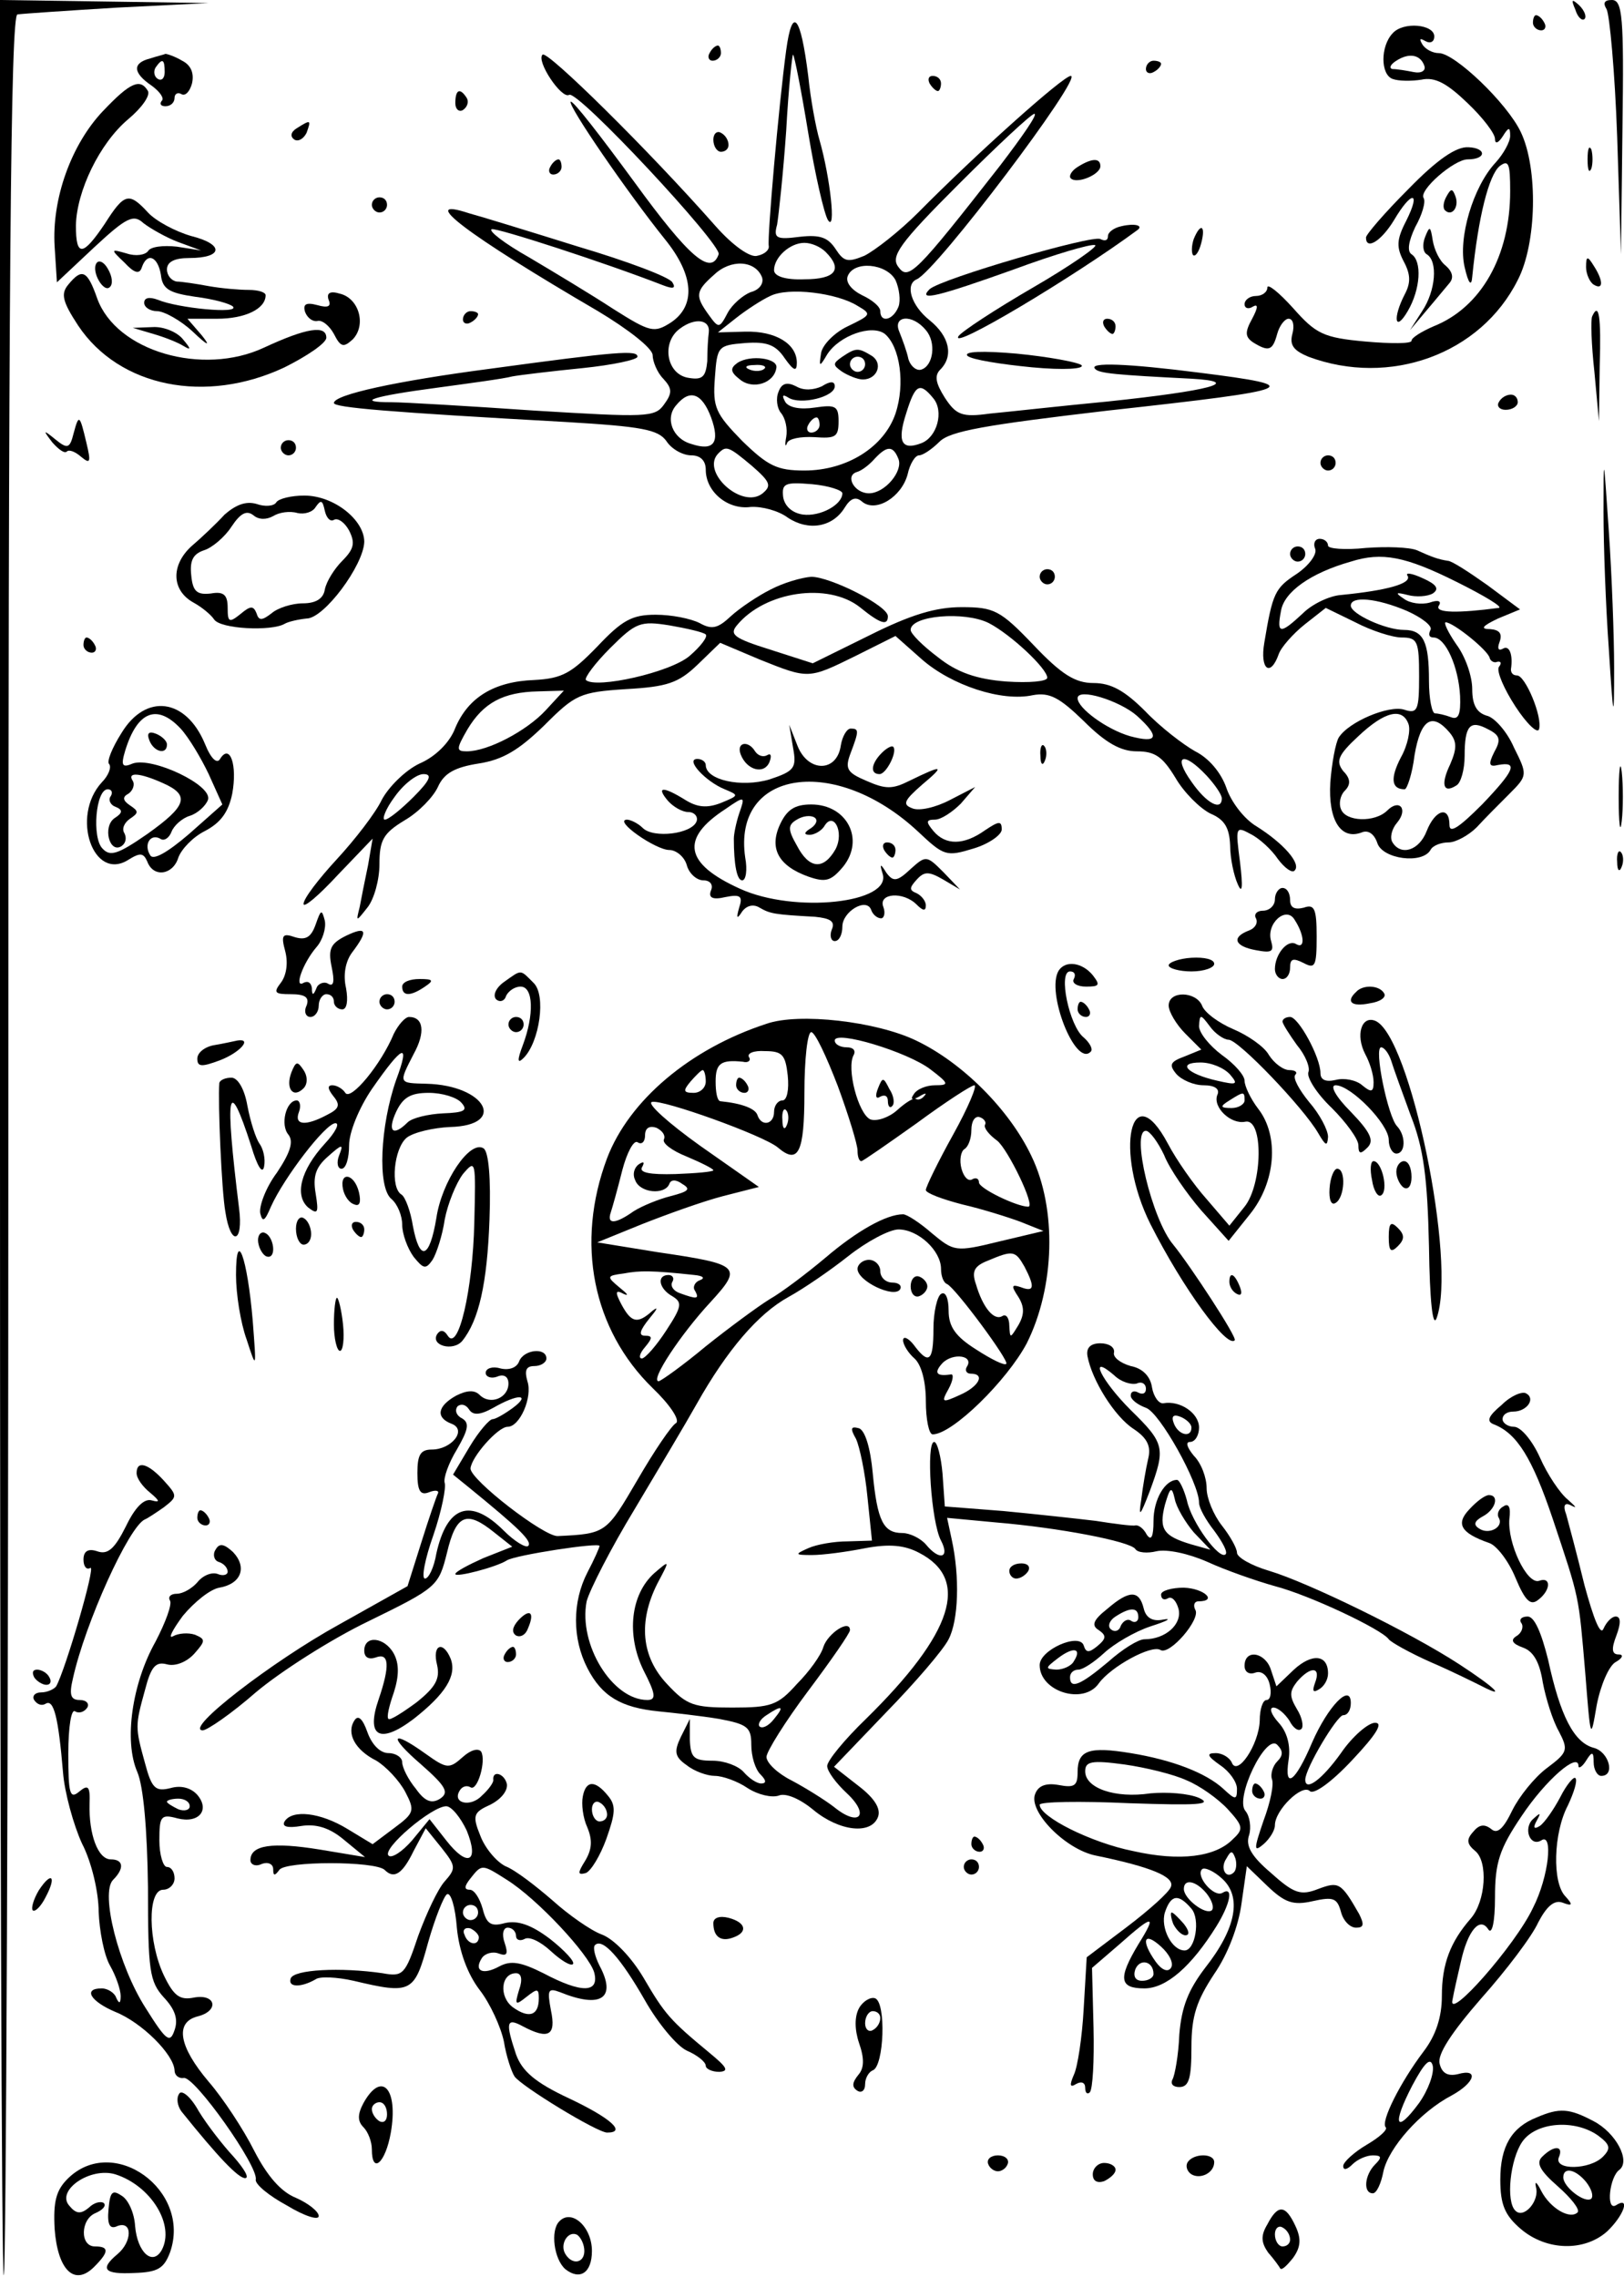 <?xml version="1.0" standalone="no"?>
<!DOCTYPE svg PUBLIC "-//W3C//DTD SVG 20010904//EN"
 "http://www.w3.org/TR/2001/REC-SVG-20010904/DTD/svg10.dtd">
<svg version="1.0" xmlns="http://www.w3.org/2000/svg"
 width="214pt" height="300pt" viewBox="0 0 214 300"
 preserveAspectRatio="xMidYMid meet">
<g transform="translate(0,300) scale(0.1,-0.1)"
fill="#000000" stroke="none">
<path d="M0 1498 c0 -826 2 -1499 5 -1496 3 3 6 674 6 1492 0 1147 3 1486 12
1487 7 1 66 5 132 9 l120 6 -137 2 -138 2 0 -1502z"/>
<path d="M2076 2987 c3 -10 9 -15 12 -12 3 3 0 11 -7 18 -10 9 -11 8 -5 -6z"/>
<path d="M2117 2988 c4 -7 11 -83 14 -168 l5 -155 2 168 c2 145 0 167 -14 167
-10 0 -12 -4 -7 -12z"/>
<path d="M1036 2934 c-10 -74 -25 -246 -23 -258 1 -5 -5 -11 -15 -13 -9 -3
-32 13 -55 39 -89 101 -222 232 -228 226 -9 -8 25 -59 35 -53 11 7 201 -197
197 -210 -10 -29 -39 -4 -111 95 -44 60 -81 108 -84 106 -4 -5 75 -120 124
-181 39 -48 41 -88 8 -110 -22 -14 -27 -13 -76 18 -29 19 -79 49 -111 68 -32
18 -54 35 -49 37 7 2 149 -44 226 -74 13 -5 17 -4 12 4 -4 7 -60 28 -124 47
-64 20 -129 40 -144 44 -70 23 -3 -28 170 -129 40 -24 72 -49 72 -58 0 -8 6
-23 14 -31 12 -13 12 -19 1 -34 -12 -17 -23 -17 -171 -8 -87 6 -172 11 -188
11 -50 0 -24 8 59 19 44 6 89 12 100 15 11 2 53 7 93 11 39 4 72 11 72 15 0 9
-26 7 -195 -16 -122 -16 -205 -34 -205 -45 0 -6 71 -12 305 -25 101 -6 122
-10 133 -25 7 -11 22 -19 33 -19 12 0 19 -7 19 -19 0 -29 29 -53 59 -49 15 1
37 -5 49 -14 27 -18 59 -13 75 13 8 13 15 15 23 8 18 -15 52 6 60 36 3 14 10
25 15 25 5 0 17 8 27 18 14 14 60 22 222 41 254 28 263 32 120 50 -94 12 -146
14 -137 5 5 -6 28 -8 127 -13 70 -4 23 -16 -110 -30 -63 -6 -134 -14 -156 -16
-36 -5 -44 -2 -59 21 -12 19 -14 29 -6 37 18 18 12 44 -14 65 -24 19 -33 47
-17 54 26 11 220 268 203 268 -10 0 -126 -104 -201 -180 -25 -25 -57 -50 -71
-57 -22 -9 -27 -8 -38 9 -10 15 -20 19 -47 16 -31 -4 -35 -2 -30 16 2 12 8 67
12 124 3 56 8 101 9 100 2 -2 11 -48 20 -103 9 -55 21 -107 26 -115 11 -17 3
56 -11 105 -5 17 -12 55 -15 85 -10 80 -21 93 -29 34z m282 -152 c-111 -142
-121 -152 -134 -134 -11 14 1 31 79 109 51 51 96 93 100 93 5 0 -16 -30 -45
-68z m-230 -114 c23 -23 13 -36 -28 -36 -25 -1 -40 4 -40 12 0 17 21 36 40 36
9 0 21 -5 28 -12z m-84 -33 c3 -8 -3 -17 -15 -20 -10 -4 -24 -16 -30 -27 -11
-21 -12 -21 -25 -3 -18 25 -18 31 7 53 22 21 54 19 63 -3z m176 -4 c5 -11 7
-27 4 -35 -7 -18 -24 -22 -24 -6 0 6 -11 15 -24 21 -14 7 -22 17 -19 25 8 21
51 17 63 -5z m-50 -34 c19 -11 18 -12 -13 -27 -17 -8 -33 -24 -35 -35 -3 -19
-2 -19 8 -2 16 25 59 40 76 27 20 -17 27 -66 14 -105 -15 -44 -64 -75 -120
-75 -36 0 -48 6 -82 39 -35 36 -39 44 -36 83 3 42 4 43 40 46 28 2 40 -2 52
-20 12 -17 16 -18 16 -6 0 25 -28 42 -68 41 l-36 -1 24 19 c14 11 34 24 45 29
24 12 88 4 115 -13z m-196 -35 c-1 -7 -2 -24 -2 -38 -2 -20 -6 -25 -24 -22
-30 4 -37 47 -12 65 20 15 40 12 38 -5z m286 3 c14 -16 10 -47 -6 -52 -6 -2
-14 4 -17 14 -2 10 -8 26 -12 36 -9 21 17 24 35 2z m10 -90 c14 -17 5 -51 -16
-59 -26 -10 -32 2 -20 39 12 39 18 42 36 20z m-293 -25 c12 -33 4 -45 -26 -35
-25 7 -35 34 -20 51 18 22 34 16 46 -16z m54 -64 c24 -21 26 -26 14 -36 -27
-22 -83 29 -58 53 10 10 13 9 44 -17z m193 9 c6 -16 -18 -45 -39 -45 -19 0
-32 23 -16 28 7 2 17 10 24 18 16 17 24 17 31 -1z m-74 -45 c0 -15 -29 -31
-52 -28 -14 2 -24 11 -26 23 -2 18 2 20 38 17 22 -2 40 -8 40 -12z"/>
<path d="M1110 2530 c-13 -9 -13 -11 0 -20 8 -5 20 -10 27 -10 19 0 27 21 12
31 -18 11 -21 11 -39 -1z m30 -10 c0 -5 -4 -10 -10 -10 -5 0 -10 5 -10 10 0 6
5 10 10 10 6 0 10 -4 10 -10z"/>
<path d="M972 2522 c-10 -7 -10 -12 3 -22 17 -14 45 -5 48 15 3 13 -34 18 -51
7z m35 -8 c-3 -3 -12 -4 -19 -1 -8 3 -5 6 6 6 11 1 17 -2 13 -5z"/>
<path d="M1026 2484 c-4 -9 -2 -22 3 -28 6 -7 9 -21 7 -32 -2 -10 -1 -14 1 -8
2 6 18 9 36 8 28 -2 32 0 32 21 0 20 -4 22 -31 18 -20 -3 -34 0 -39 7 -5 9 -4
11 4 6 16 -10 61 1 61 15 0 7 -6 7 -17 0 -11 -5 -24 -6 -34 0 -12 6 -19 4 -23
-7z m54 -44 c0 -5 -5 -10 -11 -10 -5 0 -7 5 -4 10 3 6 8 10 11 10 2 0 4 -4 4
-10z"/>
<path d="M2020 2970 c0 -5 5 -10 11 -10 5 0 7 5 4 10 -3 6 -8 10 -11 10 -2 0
-4 -4 -4 -10z"/>
<path d="M1835 2956 c-16 -17 -16 -54 0 -60 8 -3 25 -3 38 -1 18 4 34 -5 61
-31 20 -19 36 -40 36 -47 0 -7 4 -6 10 3 8 13 10 13 10 1 0 -8 -9 -24 -19 -35
-30 -32 -50 -100 -41 -138 5 -22 9 -26 10 -13 8 80 22 134 36 146 12 9 14 4
14 -33 0 -85 -38 -153 -101 -178 -16 -7 -29 -15 -29 -19 0 -4 -27 -4 -61 -1
-55 5 -65 10 -95 44 -19 21 -34 33 -34 27 0 -6 -7 -11 -15 -11 -8 0 -15 -5
-15 -11 0 -5 5 -7 11 -3 7 4 7 -1 -1 -16 -10 -18 -9 -24 1 -31 21 -13 26 -11
32 11 3 11 10 20 15 20 6 0 8 -9 5 -20 -4 -15 2 -22 21 -30 107 -40 227 3 276
101 25 48 27 147 4 195 -18 38 -87 104 -108 104 -8 0 -18 5 -22 12 -4 7 -3 8
4 4 7 -4 12 -1 12 6 0 16 -41 20 -55 4z m42 -43 c2 -6 -4 -10 -14 -8 -10 2
-22 4 -28 4 -5 1 -3 6 5 11 17 11 32 8 37 -7z"/>
<path d="M935 2930 c-3 -5 -1 -10 4 -10 6 0 11 5 11 10 0 6 -2 10 -4 10 -3 0
-8 -4 -11 -10z"/>
<path d="M198 2923 c-24 -6 -23 -19 2 -36 11 -8 17 -17 13 -20 -3 -4 -1 -7 5
-7 7 0 12 5 12 11 0 5 4 8 9 5 5 -3 11 3 14 14 3 13 -1 24 -13 30 -10 6 -20 9
-22 9 -2 -1 -11 -3 -20 -6z m19 -18 c0 -8 -4 -12 -9 -9 -5 3 -6 10 -3 15 9 13
12 11 12 -6z"/>
<path d="M1510 2909 c0 -5 5 -7 10 -4 6 3 10 8 10 11 0 2 -4 4 -10 4 -5 0 -10
-5 -10 -11z"/>
<path d="M1225 2890 c3 -5 8 -10 11 -10 2 0 4 5 4 10 0 6 -5 10 -11 10 -5 0
-7 -4 -4 -10z"/>
<path d="M136 2854 c-42 -44 -68 -116 -64 -179 l3 -47 49 46 c43 40 52 44 65
32 9 -7 30 -19 46 -25 l30 -11 -32 5 c-18 2 -35 0 -38 -6 -4 -5 -16 -7 -28 -3
-21 6 -22 6 -3 -12 13 -14 20 -16 23 -6 7 20 21 14 25 -10 2 -19 11 -24 45
-29 24 -3 46 -9 50 -13 9 -10 -73 -2 -99 9 -11 4 -18 3 -18 -4 0 -6 8 -11 17
-11 9 0 31 -12 47 -27 20 -19 24 -20 12 -5 l-19 22 39 0 c37 0 64 13 64 31 0
4 -10 7 -22 7 -13 0 -36 2 -53 5 -16 3 -36 6 -42 6 -7 1 -13 8 -13 16 0 10 10
15 29 15 45 0 47 18 3 29 -21 6 -47 20 -57 31 -25 27 -31 26 -57 -15 -29 -43
-38 -44 -38 -2 1 45 31 108 69 140 18 15 29 31 26 37 -10 17 -23 12 -59 -26z"/>
<path d="M600 2864 c0 -8 5 -12 10 -9 6 4 8 11 5 16 -9 14 -15 11 -15 -7z"/>
<path d="M391 2831 c-8 -5 -9 -11 -3 -15 5 -3 12 1 16 9 6 17 6 18 -13 6z"/>
<path d="M940 2816 c0 -9 5 -16 10 -16 6 0 10 4 10 9 0 6 -4 13 -10 16 -5 3
-10 -1 -10 -9z"/>
<path d="M1856 2751 c-31 -31 -56 -60 -56 -64 0 -17 20 -5 37 23 23 39 36 39
16 -1 -13 -25 -13 -35 -3 -54 9 -17 9 -28 1 -43 -16 -31 -13 -51 4 -22 17 29
19 66 5 75 -6 4 -4 17 5 36 9 16 14 33 11 38 -7 10 40 51 58 51 25 0 25 15 1
16 -16 1 -41 -16 -79 -55z"/>
<path d="M2092 2790 c0 -14 2 -19 5 -12 2 6 2 18 0 25 -3 6 -5 1 -5 -13z"/>
<path d="M725 2780 c-3 -5 -1 -10 4 -10 6 0 11 5 11 10 0 6 -2 10 -4 10 -3 0
-8 -4 -11 -10z"/>
<path d="M1420 2780 c-8 -5 -12 -12 -9 -15 8 -8 39 5 39 16 0 11 -11 11 -30
-1z"/>
<path d="M1906 2741 c-4 -7 -5 -15 -2 -18 9 -9 19 4 14 18 -4 11 -6 11 -12 0z"/>
<path d="M490 2730 c0 -5 5 -10 10 -10 6 0 10 5 10 10 0 6 -4 10 -10 10 -5 0
-10 -4 -10 -10z"/>
<path d="M1478 2702 c-10 -2 -18 -8 -18 -13 0 -6 -4 -7 -10 -4 -10 6 -209 -52
-225 -66 -17 -17 13 -9 111 26 54 20 102 34 107 32 5 -1 -32 -27 -82 -56 -50
-29 -94 -58 -98 -64 -12 -20 152 78 236 140 8 6 -4 9 -21 5z"/>
<path d="M1573 2685 c-3 -9 -3 -18 -1 -21 3 -3 8 4 11 16 6 23 -1 27 -10 5z"/>
<path d="M1878 2688 c-4 -10 -3 -20 2 -23 15 -9 12 -48 -6 -75 l-16 -25 21 25
c12 14 25 30 31 37 6 7 4 15 -5 23 -8 6 -15 21 -17 33 -3 19 -4 20 -10 5z"/>
<path d="M127 2653 c-7 -11 10 -40 18 -31 4 4 3 14 -3 24 -5 9 -12 12 -15 7z"/>
<path d="M2090 2648 c0 -9 5 -20 10 -23 13 -8 13 5 0 25 -8 13 -10 13 -10 -2z"/>
<path d="M90 2625 c-10 -12 -8 -22 13 -54 54 -81 168 -104 272 -55 30 15 55
32 55 39 0 17 -26 13 -82 -13 -81 -38 -195 -5 -220 65 -13 37 -20 40 -38 18z"/>
<path d="M433 2605 c4 -9 -1 -11 -15 -7 -15 4 -19 1 -16 -9 3 -8 10 -13 16
-12 6 2 16 -6 22 -17 9 -18 13 -18 25 -7 18 19 8 54 -17 60 -13 4 -18 1 -15
-8z"/>
<path d="M610 2579 c0 -5 5 -7 10 -4 6 3 10 8 10 11 0 2 -4 4 -10 4 -5 0 -10
-5 -10 -11z"/>
<path d="M2098 2583 c-2 -5 -1 -37 3 -73 l6 -65 1 73 c2 65 -1 85 -10 65z"/>
<path d="M1455 2570 c3 -5 8 -10 11 -10 2 0 4 5 4 10 0 6 -5 10 -11 10 -5 0
-7 -4 -4 -10z"/>
<path d="M202 2560 c14 -4 32 -11 40 -16 10 -6 10 -4 -1 9 -7 9 -25 17 -40 16
l-26 -1 27 -8z"/>
<path d="M1275 2531 c6 -5 44 -11 85 -15 43 -4 70 -2 65 3 -6 4 -44 11 -85 15
-45 4 -71 3 -65 -3z"/>
<path d="M1975 2470 c-3 -5 1 -10 9 -10 9 0 16 5 16 10 0 6 -4 10 -9 10 -6 0
-13 -4 -16 -10z"/>
<path d="M97 2429 c-5 -20 -8 -21 -24 -8 -16 13 -17 13 -4 -4 8 -9 16 -15 19
-12 3 3 11 0 19 -7 12 -10 13 -7 7 18 -9 38 -10 39 -17 13z"/>
<path d="M370 2410 c0 -5 5 -10 10 -10 6 0 10 5 10 10 0 6 -4 10 -10 10 -5 0
-10 -4 -10 -10z"/>
<path d="M1740 2390 c0 -5 5 -10 10 -10 6 0 10 5 10 10 0 6 -4 10 -10 10 -5 0
-10 -4 -10 -10z"/>
<path d="M2113 2325 c0 -44 3 -125 7 -180 6 -96 7 -97 7 -25 0 41 -3 122 -7
180 -7 103 -7 104 -7 25z"/>
<path d="M364 2338 c-3 -5 -15 -6 -26 -2 -14 4 -27 -1 -42 -14 -11 -12 -31
-31 -44 -42 -27 -25 -26 -58 3 -74 11 -6 23 -16 27 -22 8 -13 76 -16 93 -6 5
3 19 6 29 7 23 0 75 70 76 101 0 29 -40 61 -79 61 -17 0 -34 -4 -37 -9z m76
-23 c5 3 14 -3 20 -14 8 -16 7 -24 -9 -40 -10 -10 -21 -27 -23 -38 -2 -12 -12
-18 -29 -18 -14 0 -33 -6 -41 -13 -13 -10 -17 -10 -20 0 -4 10 -8 10 -21 -1
-15 -12 -17 -11 -17 8 0 17 -5 22 -22 19 -18 -2 -24 2 -26 24 -2 19 2 28 17
33 10 3 27 17 36 31 12 18 20 22 29 15 7 -6 17 -6 26 -1 8 5 22 7 32 4 9 -2
20 1 24 8 7 10 9 9 12 -5 2 -9 7 -15 12 -12z"/>
<path d="M1733 2277 c3 -7 -8 -22 -24 -33 -29 -19 -32 -25 -43 -91 -6 -35 8
-46 19 -15 3 9 19 27 34 39 l28 22 39 -19 c21 -11 49 -20 61 -20 21 0 23 -5
23 -51 0 -45 -2 -50 -20 -44 -20 6 -73 -16 -86 -37 -4 -7 -9 -33 -11 -59 -3
-50 14 -76 41 -66 9 4 17 -2 21 -14 7 -21 59 -28 70 -9 3 6 14 10 24 10 9 0
26 9 37 20 10 11 30 31 43 44 24 24 24 25 6 61 -9 21 -26 40 -36 42 -13 4 -19
14 -19 35 0 17 -9 43 -21 59 -11 16 -17 29 -14 29 10 0 56 -37 58 -47 1 -4 6
-7 10 -5 5 1 6 -2 2 -7 -3 -6 7 -29 22 -52 15 -23 29 -36 31 -30 5 16 -18 71
-29 71 -5 0 -8 3 -8 8 3 19 -2 33 -11 27 -6 -3 -7 1 -4 9 4 11 0 16 -12 17
-14 0 -11 4 10 14 l29 12 -43 32 c-24 17 -47 32 -52 32 -13 2 -21 5 -41 14
-10 4 -40 5 -67 3 -28 -3 -50 -1 -50 3 0 5 -5 9 -11 9 -6 0 -9 -6 -6 -13z
m187 -44 c36 -18 61 -33 55 -34 -53 -7 -85 -7 -79 3 4 6 -1 8 -12 4 -11 -3
-26 -1 -34 5 -12 8 -11 9 5 5 11 -3 26 -2 33 2 9 6 5 12 -13 20 -15 7 -24 8
-20 3 5 -10 -27 -19 -88 -25 -15 -1 -38 -12 -50 -24 -30 -28 -35 -28 -29 3 4
25 39 50 92 65 41 13 72 7 140 -27z m-66 -38 c20 -9 34 -20 31 -25 -3 -6 -2
-10 4 -10 16 0 33 -39 35 -77 1 -24 -2 -32 -12 -28 -8 3 -17 5 -21 5 -4 0 -8
19 -8 43 0 51 -7 67 -33 67 -24 0 -70 21 -70 32 0 13 34 10 74 -7z m2 -149 c3
-8 -1 -28 -10 -44 -14 -27 -13 -42 5 -42 3 0 10 20 13 45 8 47 23 57 46 30 10
-12 10 -21 1 -42 -13 -27 -9 -39 8 -28 6 3 11 21 11 39 0 40 7 48 31 35 16 -8
17 -14 8 -30 -8 -16 -7 -20 5 -17 27 5 22 -7 -21 -52 -30 -30 -43 -39 -43 -27
0 26 -19 20 -30 -8 -10 -26 -34 -33 -45 -15 -4 6 -1 18 6 26 15 18 3 32 -13
16 -16 -16 -55 -15 -61 2 -3 7 -1 18 5 24 8 8 8 16 -2 26 -10 13 -7 21 20 46
35 33 58 38 66 16z"/>
<path d="M1700 2270 c0 -5 5 -10 10 -10 6 0 10 5 10 10 0 6 -4 10 -10 10 -5 0
-10 -4 -10 -10z"/>
<path d="M1370 2240 c0 -5 5 -10 10 -10 6 0 10 5 10 10 0 6 -4 10 -10 10 -5 0
-10 -4 -10 -10z"/>
<path d="M1015 2223 c-16 -8 -40 -24 -52 -35 -17 -16 -25 -18 -41 -9 -12 6
-37 11 -58 11 -31 0 -44 -7 -77 -42 -34 -35 -46 -42 -83 -44 -53 -2 -87 -23
-104 -63 -7 -19 -26 -38 -47 -47 -19 -9 -41 -31 -50 -48 -8 -17 -35 -52 -59
-78 -24 -26 -44 -52 -44 -59 0 -6 20 11 45 38 l46 48 -6 -35 c-4 -19 -9 -44
-11 -55 -5 -20 -5 -20 10 -1 9 11 16 37 16 57 0 32 5 41 33 58 19 11 38 31 44
44 8 18 22 26 54 31 32 5 53 18 86 50 41 41 47 44 108 48 54 3 69 8 94 32 l30
29 52 -22 c65 -26 64 -26 127 5 l52 26 35 -31 c39 -34 105 -56 146 -47 22 4
35 -3 67 -34 29 -29 49 -40 70 -40 24 0 34 -7 51 -35 11 -19 32 -40 46 -47 19
-8 25 -19 26 -42 0 -17 5 -40 10 -51 6 -14 7 -4 3 29 -6 46 -6 48 14 37 12 -6
28 -21 36 -33 9 -12 19 -19 22 -15 9 9 -15 36 -50 58 -17 10 -34 33 -40 51 -7
20 -23 39 -41 48 -16 9 -46 32 -66 53 -27 27 -45 37 -68 37 -24 0 -42 11 -79
50 -44 46 -52 50 -95 50 -34 0 -67 -10 -121 -37 l-75 -37 -56 18 c-48 15 -54
20 -44 32 37 45 120 57 162 24 27 -22 37 -25 37 -12 0 14 -76 52 -101 52 -13
-1 -37 -8 -54 -17z m288 -44 c29 -15 77 -60 77 -72 0 -5 -24 -7 -54 -5 -39 3
-65 12 -90 32 -20 15 -36 31 -36 36 0 19 71 25 103 9z m-373 -15 c3 -3 -7 -16
-21 -28 -25 -22 -124 -44 -137 -32 -2 3 12 22 32 42 34 34 40 36 78 30 23 -4
45 -9 48 -12z m-211 -100 c-25 -27 -76 -54 -104 -54 -14 0 -14 3 1 29 21 35
47 49 93 50 l34 1 -24 -26z m779 -7 c31 -28 28 -37 -9 -27 -31 9 -69 37 -69
50 0 14 55 -3 78 -23z m92 -79 c11 -12 20 -25 20 -30 0 -17 -20 -7 -40 22 -25
35 -11 41 20 8z m-1045 -28 c-16 -16 -33 -30 -38 -30 -4 0 1 14 13 30 12 17
29 30 38 30 12 0 9 -8 -13 -30z"/>
<path d="M110 2150 c0 -5 5 -10 11 -10 5 0 7 5 4 10 -3 6 -8 10 -11 10 -2 0
-4 -4 -4 -10z"/>
<path d="M160 2034 c-12 -19 -20 -38 -16 -41 3 -4 -1 -15 -10 -24 -41 -45 -11
-131 35 -102 16 10 20 9 25 -2 8 -22 34 -18 41 5 4 11 19 27 35 35 21 11 31
25 36 49 7 38 -3 67 -16 46 -4 -7 -12 0 -20 20 -25 60 -78 67 -110 14z m78 6
c11 -12 27 -39 37 -60 l18 -40 -44 -39 c-28 -24 -47 -35 -51 -28 -9 14 0 29
13 22 5 -4 12 1 15 9 3 8 14 18 24 21 10 3 21 13 24 21 7 19 -73 57 -99 48
-14 -6 -16 -3 -10 17 16 52 42 62 73 29z m-23 -72 c36 -16 31 -30 -21 -67 -39
-27 -49 -30 -59 -19 -14 14 -9 78 7 78 5 0 7 -4 4 -9 -4 -5 0 -12 6 -14 10 -4
10 -8 -1 -15 -16 -11 -7 -47 9 -37 6 4 7 11 4 17 -4 6 0 14 7 19 12 8 12 10 0
18 -9 6 -10 11 -2 15 6 4 9 12 6 17 -8 12 9 11 40 -3z"/>
<path d="M197 2024 c6 -15 23 -19 23 -5 0 5 -7 11 -14 14 -10 4 -13 1 -9 -9z"/>
<path d="M1045 2015 c5 -27 2 -31 -31 -42 -37 -11 -84 -1 -84 19 0 4 -5 8 -11
8 -17 0 11 -30 36 -40 19 -8 19 -8 -5 -18 -18 -7 -31 -6 -47 4 -29 18 -39 18
-23 -1 7 -8 19 -15 27 -15 8 0 13 -6 11 -12 -6 -17 -57 -23 -71 -9 -6 6 -16
11 -21 11 -18 -1 38 -40 56 -40 9 0 20 -9 23 -20 3 -11 13 -20 22 -20 9 0 13
-6 10 -13 -4 -10 2 -13 19 -9 20 4 23 1 18 -14 -4 -14 -3 -16 4 -5 6 8 15 10
23 5 14 -8 19 -9 73 -12 20 -2 27 -6 22 -17 -3 -8 -1 -15 4 -15 6 0 10 9 10
19 0 20 32 39 38 22 2 -6 8 -11 13 -11 4 0 6 7 3 15 -7 18 26 21 44 3 8 -8 12
-9 12 -1 0 6 -6 13 -12 16 -10 4 -10 7 0 18 10 11 16 11 35 0 l22 -13 -22 23
c-22 22 -23 22 -43 4 -18 -17 -23 -17 -32 -5 -8 13 -9 12 -5 -1 13 -39 -116
-53 -188 -20 -73 33 -79 66 -19 105 26 18 26 17 18 -6 -4 -12 -7 -27 -7 -33 0
-34 4 -55 11 -55 5 0 7 14 4 30 -17 116 119 136 228 34 34 -32 37 -33 73 -22
20 6 37 18 37 25 0 12 -4 11 -22 -1 -28 -20 -52 -20 -68 -1 -10 12 -10 15 2
15 8 0 23 10 34 21 l19 22 -33 -17 c-19 -10 -41 -15 -50 -11 -13 5 -11 10 13
31 31 26 28 27 -17 5 -22 -11 -31 -11 -56 0 -26 11 -29 16 -21 37 11 29 11 32
0 32 -5 0 -11 -10 -13 -22 -5 -36 -43 -36 -57 -1 l-11 28 5 -30z"/>
<path d="M976 2006 c8 -21 31 -27 38 -10 3 8 2 12 -3 9 -5 -3 -12 -1 -16 5 -9
15 -25 12 -19 -4z"/>
<path d="M1162 2008 c-14 -14 -16 -28 -3 -28 9 0 24 30 18 36 -2 2 -9 -2 -15
-8z"/>
<path d="M1371 2004 c0 -11 3 -14 6 -6 3 7 2 16 -1 19 -3 4 -6 -2 -5 -13z"/>
<path d="M2133 1950 c0 -36 2 -50 4 -32 2 17 2 47 0 65 -2 17 -4 3 -4 -33z"/>
<path d="M1028 1914 c-15 -32 -2 -55 37 -69 23 -8 30 -6 46 13 29 36 5 82 -42
82 -22 0 -32 -7 -41 -26z m41 -5 c-10 -6 -10 -9 -2 -9 6 0 15 5 19 11 12 21
27 -7 15 -30 -16 -28 -35 -26 -51 5 -12 21 -12 27 0 34 8 5 18 6 23 3 5 -3 3
-9 -4 -14z"/>
<path d="M1165 1880 c3 -5 8 -10 11 -10 2 0 4 5 4 10 0 6 -5 10 -11 10 -5 0
-7 -4 -4 -10z"/>
<path d="M2131 1864 c0 -11 3 -14 6 -6 3 7 2 16 -1 19 -3 4 -6 -2 -5 -13z"/>
<path d="M1680 1815 c0 -8 -7 -15 -16 -15 -8 0 -12 -5 -9 -10 3 -6 -1 -13 -9
-16 -24 -9 -19 -21 9 -26 21 -4 24 -2 20 12 -7 23 20 47 31 28 13 -20 14 -39
2 -32 -11 7 -28 -13 -28 -33 0 -7 5 -13 10 -13 6 0 10 7 10 15 0 12 4 13 18 6
15 -8 17 -4 17 35 0 37 -3 43 -17 38 -12 -3 -18 0 -18 10 0 9 -4 16 -10 16 -5
0 -10 -7 -10 -15z"/>
<path d="M416 1782 c-6 -17 -13 -21 -27 -17 -17 6 -19 3 -13 -19 4 -16 1 -32
-6 -41 -10 -13 -8 -15 13 -15 19 0 25 -4 21 -15 -4 -8 -1 -15 5 -15 6 0 11 7
11 15 0 8 5 15 10 15 6 0 10 -4 10 -10 0 -5 5 -10 11 -10 6 0 8 11 5 28 -4 17
-1 35 8 47 22 29 19 35 -8 22 -20 -10 -24 -17 -19 -41 4 -19 3 -27 -5 -22 -5
3 -13 0 -15 -6 -4 -10 -6 -10 -6 0 -1 7 -5 10 -11 7 -13 -8 -1 26 17 47 8 9
13 25 11 35 -4 15 -5 15 -12 -5z"/>
<path d="M1540 1728 c0 -4 14 -8 30 -8 17 0 30 5 30 10 0 6 -13 9 -30 8 -16
-1 -30 -6 -30 -10z"/>
<path d="M1395 1721 c-17 -28 22 -127 42 -107 4 3 -1 12 -9 19 -19 15 -34 87
-18 87 6 0 8 -4 5 -10 -3 -5 4 -10 16 -10 18 0 19 2 9 15 -14 17 -36 20 -45 6z"/>
<path d="M664 1706 c-11 -8 -15 -18 -10 -23 5 -4 11 -2 13 5 3 6 11 12 19 12
17 0 18 -37 3 -77 -8 -21 -7 -25 1 -17 21 21 30 83 13 99 -18 18 -15 18 -39 1z"/>
<path d="M530 1700 c0 -13 11 -13 30 0 12 8 11 10 -7 10 -13 0 -23 -4 -23 -10z"/>
<path d="M1787 1693 c-14 -13 -6 -20 18 -15 14 2 22 8 19 13 -6 11 -28 12 -37
2z"/>
<path d="M500 1680 c0 -5 5 -10 10 -10 6 0 10 5 10 10 0 6 -4 10 -10 10 -5 0
-10 -4 -10 -10z"/>
<path d="M1540 1675 c0 -8 10 -25 22 -37 l21 -21 -22 -9 c-19 -7 -21 -11 -11
-23 7 -8 23 -15 36 -15 15 0 22 -5 18 -13 -6 -16 18 -39 37 -35 24 5 23 -82
-1 -112 l-20 -25 -30 35 c-17 19 -40 52 -51 73 -49 92 -71 -10 -23 -106 43
-85 101 -164 111 -153 4 3 -59 99 -81 126 -28 33 -56 150 -36 150 5 0 16 -15
24 -32 7 -18 30 -51 49 -73 l36 -40 28 35 c34 42 39 103 11 139 -10 13 -18 30
-18 37 0 7 -13 22 -30 34 -16 12 -30 29 -30 38 1 16 2 16 14 0 7 -10 19 -18
25 -18 13 0 99 -90 118 -123 10 -17 12 -18 13 -5 0 9 -11 30 -25 46 -13 16
-22 32 -18 36 3 3 0 6 -8 6 -8 0 -20 9 -27 20 -6 11 -28 26 -47 34 -19 8 -38
22 -41 31 -8 19 -44 20 -44 0z m81 -91 c11 -13 9 -14 -17 -8 -40 9 -54 24 -22
24 14 0 31 -7 39 -16z m19 -34 c0 -5 -8 -10 -17 -10 -15 0 -16 2 -3 10 19 12
20 12 20 0z"/>
<path d="M1420 1670 c0 -5 5 -10 11 -10 5 0 7 5 4 10 -3 6 -8 10 -11 10 -2 0
-4 -4 -4 -10z"/>
<path d="M519 1638 c-17 -41 -57 -89 -64 -78 -3 5 -11 10 -17 10 -7 0 -6 -5 1
-14 10 -12 8 -17 -8 -25 -28 -15 -44 -14 -37 4 3 8 1 15 -3 15 -14 0 -22 -32
-11 -45 7 -9 3 -23 -15 -50 -15 -20 -24 -45 -22 -54 3 -12 6 -10 14 9 17 38
72 110 85 110 6 0 0 -12 -14 -27 -32 -35 -40 -68 -22 -84 13 -10 14 -7 10 18
-4 23 0 35 16 49 19 17 21 17 15 2 -4 -10 -2 -18 3 -18 6 0 10 14 10 31 0 17
13 49 30 74 41 59 51 63 32 12 -21 -60 -25 -142 -6 -157 8 -7 14 -22 14 -34 0
-12 7 -31 15 -42 13 -16 16 -17 25 -4 5 8 13 32 16 53 4 21 15 48 24 60 17 20
17 18 15 -64 -2 -88 -21 -171 -35 -149 -5 8 -10 8 -14 2 -9 -15 21 -23 33 -9
22 27 33 76 36 160 2 54 -1 90 -8 94 -18 11 -55 -44 -62 -92 -9 -54 -22 -58
-31 -10 -3 19 -10 38 -15 41 -15 9 -10 61 7 75 9 7 35 13 57 14 76 2 47 55
-31 57 -37 1 -37 0 -17 39 16 29 13 49 -6 49 -5 0 -14 -10 -20 -22z m89 -91
c9 -10 4 -13 -24 -14 -20 -1 -41 -6 -47 -12 -19 -19 -27 -12 -15 14 9 19 19
25 43 25 18 0 37 -6 43 -13z"/>
<path d="M670 1650 c0 -5 5 -10 10 -10 6 0 10 5 10 10 0 6 -4 10 -10 10 -5 0
-10 -4 -10 -10z"/>
<path d="M1010 1651 c-101 -33 -181 -101 -210 -177 -42 -112 -19 -226 60 -303
23 -22 36 -42 31 -46 -6 -3 -29 -37 -51 -75 -41 -70 -41 -71 -105 -74 -18 -1
-115 74 -115 89 1 15 36 55 49 55 16 0 33 39 26 60 -4 14 -2 20 9 20 9 0 16 5
16 10 0 15 -30 12 -36 -4 -3 -8 -13 -12 -25 -9 -10 3 -19 0 -19 -6 0 -5 7 -8
15 -5 9 4 15 0 15 -9 0 -19 -24 -29 -38 -15 -7 7 -17 6 -31 -1 -25 -14 -27
-29 -6 -37 21 -8 0 -34 -26 -34 -15 0 -19 -7 -19 -31 0 -24 4 -30 16 -25 8 3
13 2 11 -2 -2 -4 -12 -33 -22 -65 l-18 -57 -91 -51 c-87 -48 -204 -138 -179
-139 6 0 38 22 70 50 32 27 99 70 149 94 90 44 92 46 103 90 12 51 26 56 62
27 l24 -19 -38 -15 c-20 -9 -37 -18 -37 -21 0 -5 54 9 68 18 11 7 122 24 122
19 0 -2 -7 -18 -16 -35 -20 -39 -20 -87 0 -126 19 -37 44 -52 94 -57 20 -2 56
-6 80 -10 37 -7 42 -11 42 -34 0 -15 5 -32 12 -39 8 -8 8 -12 1 -12 -6 0 -16
7 -23 15 -7 8 -25 15 -41 15 -25 0 -29 4 -30 28 l0 27 -12 -24 c-9 -19 -8 -26
8 -37 10 -8 27 -14 37 -14 10 0 30 -7 43 -16 14 -9 32 -13 41 -10 9 4 28 -4
46 -19 34 -28 76 -33 85 -9 4 11 -5 25 -26 41 l-32 25 69 72 c38 39 75 82 82
96 13 25 15 82 4 132 l-6 28 64 -6 c84 -7 177 -25 184 -35 3 -5 16 -6 28 -3
14 3 42 -3 67 -14 24 -11 64 -25 89 -32 46 -12 141 -57 150 -70 3 -4 28 -18
55 -30 28 -12 58 -27 68 -32 33 -17 16 -1 -30 29 -66 43 -200 108 -250 123
-24 7 -43 18 -43 24 0 6 -9 22 -20 36 -11 14 -20 36 -20 49 0 14 -7 33 -17 43
-9 11 -11 18 -5 18 7 0 12 9 12 19 0 19 -25 36 -47 32 -6 -1 -13 9 -15 21 -2
14 -12 25 -28 28 -14 4 -24 12 -22 18 1 7 -7 12 -18 12 -13 0 -19 -6 -17 -17
6 -32 36 -80 61 -96 18 -12 23 -23 19 -39 -3 -13 -7 -36 -9 -53 -4 -25 -2 -24
11 10 21 57 20 63 -25 107 -39 39 -57 76 -22 46 9 -9 23 -13 30 -11 6 3 12 0
12 -7 0 -6 -4 -8 -10 -5 -5 3 -10 2 -10 -4 0 -5 9 -12 20 -16 18 -6 70 -99 70
-125 0 -7 9 -23 20 -37 11 -15 18 -28 15 -31 -8 -8 -45 42 -51 71 -4 15 -10
27 -13 27 -16 0 -31 -26 -31 -54 0 -21 -3 -27 -9 -18 -4 8 -11 13 -15 12 -3
-1 -27 2 -52 6 -25 3 -80 9 -122 13 l-77 6 -3 43 c-2 23 -7 42 -11 42 -11 0
-4 -106 9 -130 12 -23 -2 -27 -20 -5 -7 8 -21 15 -31 15 -25 0 -33 16 -39 79
-3 33 -10 56 -18 59 -11 3 -12 0 -4 -14 5 -11 12 -45 15 -76 l6 -58 -32 -1
c-18 0 -41 -4 -52 -9 -18 -8 -18 -9 5 -9 14 0 45 4 70 9 32 6 52 4 71 -6 68
-35 45 -106 -70 -219 -28 -27 -51 -55 -51 -62 0 -7 12 -23 26 -36 31 -29 16
-45 -17 -18 -13 10 -39 26 -56 35 -18 9 -33 23 -33 31 0 7 25 47 55 87 30 40
55 76 55 80 0 15 -29 -4 -35 -22 -3 -11 -19 -33 -35 -49 -25 -28 -34 -31 -85
-31 -51 0 -60 3 -86 31 -34 36 -38 82 -13 132 17 32 17 32 -4 14 -31 -28 -37
-81 -14 -128 16 -31 17 -39 5 -39 -46 0 -91 73 -80 130 4 15 32 70 63 121 31
52 68 114 82 139 40 71 81 119 121 141 20 11 55 35 79 54 24 19 54 35 66 35
26 0 56 -28 56 -52 0 -9 3 -18 8 -20 11 -5 82 -101 78 -105 -2 -3 -20 6 -40
19 -27 17 -36 30 -36 51 0 16 -4 26 -10 22 -5 -3 -10 -24 -10 -46 0 -43 -6
-48 -26 -21 -7 9 -14 12 -14 6 0 -6 7 -17 15 -24 9 -8 15 -30 15 -56 0 -24 4
-44 9 -44 26 0 98 71 124 120 37 74 40 177 6 247 -29 61 -91 123 -152 152 -52
25 -154 37 -197 22z m94 -82 c14 -38 26 -77 26 -85 0 -8 2 -14 5 -14 2 0 35
23 73 50 38 28 72 50 76 50 4 0 -8 -29 -28 -65 -20 -36 -36 -69 -36 -73 0 -4
21 -12 48 -19 26 -6 61 -17 77 -23 l30 -12 -59 -14 c-57 -14 -59 -13 -88 11
-16 14 -33 25 -38 25 -22 0 -61 -22 -102 -57 -25 -21 -58 -46 -74 -55 -16 -10
-54 -38 -84 -62 -30 -25 -58 -45 -62 -46 -12 0 29 62 68 104 43 47 40 50 -69
66 l-80 13 59 24 c33 13 80 30 107 37 l47 12 -77 54 c-42 30 -71 56 -64 58 13
4 147 -44 166 -60 27 -23 35 -7 35 72 0 44 4 80 9 80 5 0 20 -32 35 -71z m122
22 c25 -19 25 -21 6 -21 -11 0 -24 -5 -28 -12 -5 -7 -2 -8 7 -3 8 5 11 5 7 1
-3 -4 -8 -6 -11 -4 -3 2 -14 -5 -25 -15 -10 -9 -26 -15 -35 -12 -16 7 -32 68
-22 85 3 6 -1 10 -9 10 -9 0 -16 4 -16 9 0 14 96 -15 126 -38z m-188 -8 c2
-19 -1 -33 -7 -33 -6 0 -11 -7 -11 -15 0 -17 -17 -20 -22 -4 -3 8 -19 15 -49
18 -4 1 -6 12 -6 26 0 24 7 29 36 26 7 -2 11 2 8 6 -3 5 6 9 21 8 23 0 27 -5
30 -32z m-108 -8 c0 -8 -7 -15 -16 -15 -14 0 -14 3 -4 15 7 8 14 15 16 15 2 0
4 -7 4 -15z m107 -57 c-3 -8 -6 -5 -6 6 -1 11 2 17 5 13 3 -3 4 -12 1 -19z
m261 0 c-2 -4 5 -13 16 -21 14 -11 51 -87 41 -87 -15 0 -65 24 -65 32 0 5 -4
7 -9 4 -5 -3 -11 3 -14 14 -3 11 -1 23 4 26 5 3 9 14 9 25 0 12 5 19 11 17 6
-2 9 -7 7 -10z m-423 -19 c-3 -5 10 -15 30 -23 19 -8 35 -16 35 -18 0 -2 -23
-4 -50 -5 -34 -1 -48 2 -44 9 4 7 2 8 -4 4 -6 -4 -9 -13 -5 -21 6 -17 39 -20
45 -5 2 6 9 6 17 0 12 -7 8 -10 -15 -16 -16 -4 -38 -13 -49 -20 -24 -17 -36
-18 -30 -1 2 6 9 31 15 55 6 23 15 40 20 37 6 -4 10 1 10 9 0 10 6 13 15 10 8
-4 12 -10 10 -15z m475 -168 c14 -27 13 -34 -5 -27 -12 4 -13 2 -3 -13 8 -13
8 -23 0 -37 -11 -18 -11 -18 -12 -1 0 10 -4 16 -9 13 -11 -7 -26 11 -35 42 -6
17 -2 24 16 31 33 14 36 13 48 -8z m-435 -11 c11 -1 15 -4 7 -7 -6 -2 -10 -9
-6 -14 6 -11 2 -11 -20 -3 -9 3 -13 10 -10 15 3 5 0 9 -5 9 -16 0 -13 -18 5
-28 13 -8 13 -13 -8 -45 -13 -20 -27 -36 -32 -37 -5 0 -3 7 4 15 10 12 10 15
0 15 -9 0 -7 7 6 23 10 12 12 16 4 10 -20 -18 -28 -16 -41 8 -9 17 -8 20 3 14
7 -3 5 0 -5 8 -18 15 -18 16 5 19 21 4 37 4 93 -2z m359 -121 c-3 -5 0 -9 5
-9 20 0 11 -17 -14 -28 -24 -11 -25 -10 -15 8 6 11 7 20 3 19 -19 -3 -23 2
-11 15 14 14 42 10 32 -5z m-598 -54 c-11 -8 -23 -15 -27 -15 -4 0 -18 -16
-30 -36 l-22 -37 21 -17 c65 -53 84 -71 78 -77 -3 -3 -18 6 -32 20 -44 44 -75
33 -89 -30 -3 -18 -10 -33 -15 -33 -5 0 0 26 11 57 11 32 17 63 15 69 -2 6 5
26 16 44 15 26 17 35 7 41 -8 4 -10 11 -6 16 5 4 11 2 15 -4 5 -8 14 -8 32 2
33 19 50 18 26 0z m894 -26 c0 -14 -17 -10 -23 5 -4 10 -1 13 9 9 7 -3 14 -9
14 -14z m3 -138 l22 -23 -25 7 c-37 11 -43 20 -35 52 7 24 9 25 13 8 2 -11 14
-31 25 -44z m-553 -246 c-7 -9 -15 -13 -19 -10 -3 3 1 10 9 15 21 14 24 12 10
-5z"/>
<path d="M1157 1566 c-4 -10 -3 -15 3 -11 6 3 10 1 10 -6 0 -7 3 -10 6 -6 3 3
2 13 -4 22 -8 16 -9 16 -15 1z"/>
<path d="M970 1570 c0 -5 5 -10 11 -10 5 0 7 5 4 10 -3 6 -8 10 -11 10 -2 0
-4 -4 -4 -10z"/>
<path d="M1690 1654 c0 -3 9 -17 19 -31 11 -13 18 -30 15 -36 -2 -7 11 -28 31
-47 19 -19 35 -41 35 -49 0 -12 3 -12 12 -3 9 9 4 20 -22 47 -20 20 -28 35
-20 35 20 0 70 -51 70 -72 0 -10 5 -18 10 -18 12 0 13 23 1 36 -12 12 -31 104
-21 104 4 0 10 -8 13 -17 3 -10 15 -43 26 -73 17 -43 22 -82 24 -172 1 -73 5
-108 10 -95 27 73 -35 374 -81 392 -18 7 -26 -19 -13 -44 6 -11 11 -27 11 -37
0 -13 -3 -14 -15 -4 -8 7 -24 10 -35 7 -13 -3 -20 0 -20 9 0 21 -29 74 -40 74
-6 0 -10 -3 -10 -6z"/>
<path d="M283 1623 c-13 -2 -23 -10 -23 -18 0 -11 6 -11 30 -2 26 10 43 29 23
26 -5 -1 -18 -4 -30 -6z"/>
<path d="M384 1587 c-8 -21 2 -35 16 -21 5 5 6 15 0 24 -8 12 -10 12 -16 -3z"/>
<path d="M289 1573 c-2 -25 3 -143 8 -170 7 -46 24 -41 18 5 -19 154 -15 178
16 82 8 -27 15 -38 17 -27 2 10 -1 23 -6 30 -5 7 -12 29 -16 50 -4 23 -13 37
-21 37 -8 0 -15 -3 -16 -7z"/>
<path d="M1808 1445 c2 -14 8 -23 12 -20 10 6 1 45 -10 45 -4 0 -5 -11 -2 -25z"/>
<path d="M1840 1456 c0 -8 5 -18 10 -21 6 -3 10 3 10 14 0 12 -4 21 -10 21 -5
0 -10 -6 -10 -14z"/>
<path d="M1752 1434 c-1 -14 2 -23 8 -19 12 7 14 45 2 45 -4 0 -9 -11 -10 -26z"/>
<path d="M452 1433 c2 -9 8 -18 15 -20 7 -3 9 3 6 16 -6 25 -26 28 -21 4z"/>
<path d="M390 1381 c0 -12 5 -21 10 -21 6 0 10 6 10 14 0 8 -4 18 -10 21 -5 3
-10 -3 -10 -14z"/>
<path d="M465 1380 c3 -5 8 -10 11 -10 2 0 4 5 4 10 0 6 -5 10 -11 10 -5 0 -7
-4 -4 -10z"/>
<path d="M1830 1370 c0 -19 3 -21 12 -12 9 9 9 15 0 24 -9 9 -12 7 -12 -12z"/>
<path d="M340 1366 c0 -8 5 -18 10 -21 6 -3 10 1 10 9 0 8 -4 18 -10 21 -5 3
-10 -1 -10 -9z"/>
<path d="M311 1320 c0 -25 6 -63 14 -85 13 -40 13 -40 8 25 -7 83 -22 124 -22
60z"/>
<path d="M1130 1328 c0 -16 48 -39 56 -27 3 5 -2 9 -10 9 -9 0 -16 7 -16 15 0
8 -7 15 -15 15 -8 0 -15 -6 -15 -12z"/>
<path d="M1200 1305 c0 -9 5 -15 11 -13 6 2 11 8 11 13 0 5 -5 11 -11 13 -6 2
-11 -4 -11 -13z"/>
<path d="M1620 1311 c0 -6 4 -13 10 -16 6 -3 7 1 4 9 -7 18 -14 21 -14 7z"/>
<path d="M440 1255 c0 -19 4 -35 8 -35 4 0 6 16 4 35 -2 19 -6 35 -8 35 -2 0
-4 -16 -4 -35z"/>
<path d="M1979 1149 c-18 -15 -21 -22 -10 -26 30 -12 50 -44 77 -124 36 -108
34 -99 43 -204 7 -88 7 -89 15 -42 5 26 16 52 25 57 9 5 11 10 4 10 -9 0 -10
7 -3 25 6 16 6 25 -1 25 -5 0 -12 -7 -16 -16 -4 -10 -13 13 -25 57 -10 41 -21
82 -24 93 -5 13 -2 17 7 12 8 -4 5 -1 -5 8 -10 8 -27 33 -37 56 -10 22 -25 40
-34 40 -8 0 -15 5 -15 10 0 6 6 10 14 10 18 0 30 17 17 24 -5 3 -20 -3 -32
-15z"/>
<path d="M180 1059 c0 -7 8 -18 18 -26 13 -11 13 -13 2 -10 -10 3 -22 -9 -34
-34 -15 -30 -24 -38 -38 -33 -12 4 -18 0 -18 -11 0 -9 4 -14 9 -11 8 5 -33
-135 -45 -156 -3 -4 -12 -8 -20 -8 -8 0 -12 -5 -9 -10 4 -6 10 -8 15 -5 11 7
17 -19 23 -90 2 -27 14 -70 25 -94 13 -25 22 -65 22 -90 1 -25 7 -57 15 -71 8
-14 14 -32 14 -40 0 -10 -2 -11 -6 -2 -2 6 -11 12 -19 12 -25 0 -15 -17 18
-31 35 -14 77 -56 78 -77 0 -6 5 -11 12 -10 14 3 99 -117 95 -134 -1 -6 17
-21 41 -34 23 -14 42 -20 42 -14 0 6 -14 17 -30 24 -20 8 -38 29 -55 62 -14
28 -41 69 -60 91 -39 46 -45 78 -15 86 29 7 25 30 -4 25 -19 -4 -27 2 -40 29
-21 44 -22 113 -1 113 8 0 15 7 15 15 0 8 -4 15 -10 15 -5 0 -10 16 -10 35 0
32 2 35 24 29 28 -7 43 11 26 31 -8 9 -21 13 -35 9 -20 -5 -25 -1 -34 33 -13
47 -13 49 0 96 8 31 14 38 29 34 11 -3 26 3 36 14 15 17 15 19 1 25 -9 3 -22
2 -29 -2 -7 -4 -1 8 13 27 15 18 36 35 48 37 29 5 37 27 18 47 -12 11 -18 12
-23 3 -4 -6 -2 -14 4 -16 7 -2 12 -8 12 -13 0 -4 -6 -6 -13 -3 -8 3 -20 -2
-27 -11 -7 -8 -19 -15 -27 -15 -8 0 -12 -4 -9 -9 3 -5 -6 -29 -19 -54 -31 -55
-42 -131 -24 -172 8 -19 13 -75 14 -152 0 -110 2 -124 21 -145 15 -16 19 -29
14 -43 -6 -18 -11 -14 -38 29 -36 56 -60 152 -43 169 15 15 14 27 -3 27 -17 0
-29 33 -28 73 1 24 -2 26 -14 16 -12 -10 -14 -2 -14 50 0 36 4 60 9 56 5 -3
12 -1 16 5 3 5 -1 10 -10 10 -12 0 -14 7 -9 28 16 73 74 201 95 210 3 1 15 9
25 16 18 14 18 15 0 35 -21 23 -36 27 -36 10z m70 -439 c0 -5 -7 -7 -15 -4 -8
4 -15 8 -15 10 0 2 7 4 15 4 8 0 15 -4 15 -10z"/>
<path d="M1936 1011 c-18 -19 -11 -31 26 -44 10 -3 26 -24 35 -46 13 -31 20
-37 30 -29 17 13 17 31 1 25 -16 -5 -42 50 -39 82 2 15 -1 21 -8 16 -6 -3 -9
-10 -6 -15 7 -12 -13 -23 -26 -14 -8 5 -6 10 5 16 17 9 22 28 8 28 -5 0 -16
-8 -26 -19z"/>
<path d="M260 1000 c0 -5 5 -10 11 -10 5 0 7 5 4 10 -3 6 -8 10 -11 10 -2 0
-4 -4 -4 -10z"/>
<path d="M1330 930 c0 -5 4 -10 9 -10 6 0 13 5 16 10 3 6 -1 10 -9 10 -9 0
-16 -4 -16 -10z"/>
<path d="M1530 899 c0 -6 4 -8 9 -5 5 3 11 -3 14 -14 5 -20 -17 -40 -45 -40
-8 0 -29 -13 -48 -30 -37 -31 -50 -36 -50 -20 0 6 5 10 11 10 6 0 21 10 34 22
13 12 40 28 61 35 22 7 29 11 17 9 -14 -3 -23 2 -26 15 -6 24 -19 24 -48 -1
-19 -15 -21 -22 -11 -28 10 -7 10 -11 -2 -21 -11 -9 -15 -9 -18 1 -6 17 -58
-6 -58 -26 0 -35 58 -53 78 -24 16 22 69 51 81 44 12 -8 54 41 46 53 -3 6 -1
11 4 11 26 0 8 17 -19 18 -16 0 -30 -4 -30 -9z m-30 -30 c0 -5 -4 -8 -9 -5 -5
4 -11 0 -14 -6 -2 -7 -8 -9 -13 -5 -5 4 -2 12 6 17 20 13 30 12 30 -1z m-85
-58 c-3 -6 -14 -11 -23 -11 -15 1 -15 2 2 15 21 16 32 13 21 -4z"/>
<path d="M683 865 c-8 -9 -9 -16 -3 -20 6 -3 13 1 16 10 9 21 2 26 -13 10z"/>
<path d="M2005 861 c3 -5 0 -13 -7 -17 -8 -5 -5 -10 9 -15 14 -5 22 -20 26
-46 4 -21 13 -50 21 -64 13 -25 12 -28 -16 -49 -16 -12 -36 -37 -45 -55 -12
-25 -20 -32 -28 -25 -9 7 -16 6 -24 -4 -9 -10 -8 -16 3 -25 17 -14 14 -66 -6
-89 -27 -31 -38 -60 -38 -102 0 -28 -8 -52 -24 -73 -31 -41 -57 -93 -50 -100
3 -3 -8 -13 -25 -23 -17 -10 -31 -23 -31 -28 0 -6 5 -5 12 2 7 7 19 12 27 12
12 0 12 -3 3 -12 -14 -14 -16 -38 -3 -38 5 0 11 13 14 29 7 31 48 78 90 100
31 17 36 36 8 28 -13 -3 -21 1 -24 14 -3 12 15 40 55 86 33 37 67 82 75 100
11 21 21 30 32 26 13 -5 14 -3 4 8 -18 18 -16 84 3 120 8 17 13 33 10 36 -2 3
-12 -9 -20 -25 -9 -17 -21 -34 -27 -38 -8 -5 -9 -2 -4 7 6 11 5 11 -5 2 -13
-12 -4 -37 11 -28 16 11 10 -48 -11 -89 -23 -49 -113 -151 -106 -121 2 11 7
33 11 50 9 41 25 60 36 43 5 -8 9 9 9 42 0 46 6 64 35 107 32 48 75 85 75 66
0 -4 5 -1 10 7 8 13 10 12 10 -2 0 -10 5 -18 10 -18 19 0 10 32 -10 37 -26 7
-44 42 -60 116 -9 36 -18 57 -27 57 -8 0 -12 -4 -8 -9z m-135 -632 c-31 -42
-36 -29 -9 23 16 30 24 38 27 26 2 -10 -6 -32 -18 -49z"/>
<path d="M480 825 c0 -9 6 -12 15 -9 18 7 19 -11 4 -55 -17 -49 1 -60 46 -26
42 33 57 57 49 79 -10 25 -25 19 -18 -8 4 -18 -2 -29 -27 -49 -19 -14 -35 -24
-37 -22 -3 2 1 18 7 35 7 22 7 38 0 51 -12 22 -39 25 -39 4z"/>
<path d="M665 820 c-3 -5 -1 -10 4 -10 6 0 11 5 11 10 0 6 -2 10 -4 10 -3 0
-8 -4 -11 -10z"/>
<path d="M1640 805 c0 -8 6 -12 14 -9 8 3 16 -3 19 -15 3 -12 1 -21 -4 -21 -5
0 -9 -12 -9 -27 -1 -32 -30 -75 -37 -55 -3 6 -12 12 -21 12 -13 0 -11 -4 6
-16 12 -8 22 -22 22 -31 0 -15 -2 -15 -18 0 -23 21 -67 38 -122 47 -55 9 -70
4 -70 -25 0 -18 -4 -21 -25 -17 -17 3 -27 -1 -31 -12 -9 -23 40 -73 80 -81 73
-15 104 -28 99 -41 -2 -7 -29 -31 -58 -53 l-53 -40 -4 -68 c-2 -37 -8 -77 -13
-87 -6 -14 -5 -17 3 -12 7 4 12 2 12 -5 0 -7 3 -9 6 -6 4 4 6 42 5 85 l-2 79
36 31 c45 40 50 40 25 0 -27 -45 -25 -58 8 -58 29 0 62 29 95 82 18 29 23 53
8 44 -11 -7 -36 22 -27 31 3 3 15 -2 26 -12 27 -24 19 -66 -22 -118 -22 -29
-31 -51 -34 -88 -1 -27 -6 -54 -9 -59 -3 -6 1 -10 9 -10 13 0 16 12 16 53 0
41 7 61 30 96 18 26 32 63 36 93 l7 49 27 -26 c23 -22 34 -26 60 -20 27 6 32
4 37 -14 3 -12 12 -21 20 -21 10 0 11 4 4 18 -24 42 -27 43 -54 33 -23 -9 -32
-6 -62 21 -26 22 -34 36 -29 50 3 10 1 25 -5 32 -14 17 27 102 42 87 8 -8 8
-14 0 -22 -6 -6 -9 -17 -7 -23 3 -7 -2 -31 -11 -55 -13 -38 -13 -42 0 -31 8 7
15 18 15 25 0 20 36 55 46 45 5 -5 28 11 56 41 32 34 41 49 30 49 -9 0 -30
-18 -45 -40 -25 -35 -47 -51 -47 -35 0 15 42 85 50 85 6 0 10 7 10 16 0 27
-30 -4 -51 -52 -22 -52 -37 -63 -31 -23 3 19 -2 37 -13 49 -10 11 -13 20 -7
20 6 0 15 -8 21 -17 5 -10 12 -15 16 -11 3 3 1 15 -6 26 -10 17 -10 23 0 36
18 21 32 20 24 -1 -4 -11 -3 -14 5 -9 7 4 12 13 12 21 0 25 -21 27 -45 5 l-23
-22 -7 21 c-7 24 -35 29 -35 6z m-76 -151 c17 -7 41 -24 54 -38 20 -22 21 -26
7 -39 -23 -24 -70 -30 -132 -16 -55 11 -123 45 -123 61 0 4 53 5 118 2 90 -3
111 -2 92 7 -14 6 -42 8 -64 6 -47 -7 -86 7 -86 29 0 13 8 15 52 9 28 -4 65
-13 82 -21z m62 -121 c-10 -10 -19 5 -10 18 6 11 8 11 12 0 2 -7 1 -15 -2 -18z
m-36 -28 c7 -9 10 -18 7 -22 -8 -7 -37 15 -37 28 0 14 16 11 30 -6z m-20 -20
c12 -14 5 -55 -9 -55 -17 0 -32 30 -26 50 8 24 18 25 35 5z m-27 -78 c-4 -6
-12 -3 -20 8 -20 28 -16 41 7 20 11 -10 17 -22 13 -28z m-23 -8 c0 -5 -7 -9
-15 -9 -9 0 -12 6 -9 15 6 15 24 11 24 -6z"/>
<path d="M1546 465 c4 -8 11 -15 16 -15 6 0 5 6 -2 15 -7 8 -14 15 -16 15 -2
0 -1 -7 2 -15z"/>
<path d="M45 790 c3 -5 11 -10 16 -10 6 0 7 5 4 10 -3 6 -11 10 -16 10 -6 0
-7 -4 -4 -10z"/>
<path d="M467 733 c-11 -17 1 -39 29 -53 13 -8 30 -26 38 -41 13 -25 12 -28
-15 -48 l-28 -21 -33 20 c-36 22 -73 26 -83 10 -4 -7 4 -9 22 -6 19 3 37 -2
56 -18 l28 -23 -60 10 c-62 10 -91 6 -91 -14 0 -6 7 -9 15 -5 8 3 15 0 15 -7
0 -9 2 -9 8 -1 7 12 127 12 139 0 12 -12 23 -6 38 25 l16 30 21 -26 c19 -24
19 -27 4 -44 -9 -10 -24 -42 -35 -72 -17 -51 -20 -54 -47 -49 -55 8 -117 5
-121 -7 -4 -12 14 -12 33 -1 5 4 28 3 50 -2 76 -18 80 -16 98 50 9 32 21 62
25 64 5 3 11 -17 13 -44 3 -31 14 -61 30 -82 14 -18 28 -49 32 -68 3 -19 10
-40 14 -46 9 -13 109 -74 122 -74 26 0 5 19 -50 45 -45 21 -62 36 -70 58 -14
42 -13 49 9 37 34 -18 44 -12 37 21 -5 27 -4 30 12 24 54 -22 75 -8 52 35 -6
12 -9 24 -6 27 10 10 34 -17 66 -73 17 -30 42 -60 55 -66 14 -6 25 -15 25 -20
0 -4 8 -8 18 -8 13 1 10 6 -13 25 -52 43 -59 51 -87 99 -16 27 -39 51 -55 57
-14 5 -44 26 -65 45 -22 19 -49 40 -62 45 -12 6 -27 24 -33 40 -11 27 -9 31
13 41 14 7 23 18 22 27 -3 14 -19 19 -18 6 1 -3 -6 -13 -15 -21 -15 -16 -40
-10 -29 7 3 5 9 7 14 4 9 -6 21 35 14 47 -4 5 -14 2 -24 -7 -18 -16 -21 -16
-49 4 -46 33 -50 24 -6 -14 33 -29 37 -37 25 -45 -11 -7 -20 -4 -32 13 -10 12
-18 28 -18 35 0 6 -8 12 -18 12 -11 0 -22 11 -28 28 -6 17 -12 23 -17 15z
m148 -145 c17 -42 1 -49 -27 -13 l-22 28 -23 -28 c-13 -15 -27 -24 -31 -20 -9
9 57 65 76 65 7 0 19 -15 27 -32z m53 -65 c40 -25 108 -98 115 -122 7 -27 -16
-28 -67 -1 -30 15 -43 17 -58 9 -22 -12 -34 -6 -23 11 4 6 14 9 22 6 11 -4 13
-1 8 14 -4 11 -2 20 4 20 6 0 11 -5 11 -11 0 -5 5 -7 11 -4 6 4 21 -3 35 -16
13 -12 26 -20 29 -17 3 3 -11 18 -30 33 -25 19 -43 25 -60 21 -18 -5 -24 -1
-29 19 -4 14 -11 25 -17 25 -8 0 -7 5 1 15 15 19 15 19 48 -2z m-38 -43 c0 -5
-4 -10 -10 -10 -5 0 -10 5 -10 10 0 6 5 10 10 10 6 0 10 -4 10 -10z m1 -33
c-1 -12 -15 -9 -19 4 -3 6 1 10 8 8 6 -3 11 -8 11 -12z m53 -69 c-6 -20 -5
-21 10 -9 14 11 16 11 16 -2 0 -23 -13 -27 -34 -12 -19 14 -16 45 4 45 7 0 9
-8 4 -22z"/>
<path d="M768 633 c-2 -10 0 -28 6 -41 7 -17 6 -29 -3 -44 -10 -16 -10 -19 1
-16 7 3 19 23 27 45 12 34 13 44 2 57 -17 21 -29 20 -33 -1z m32 -24 c0 -5 -4
-9 -10 -9 -5 0 -10 7 -10 16 0 8 5 12 10 9 6 -3 10 -10 10 -16z"/>
<path d="M1650 640 c0 -5 5 -10 11 -10 5 0 7 5 4 10 -3 6 -8 10 -11 10 -2 0
-4 -4 -4 -10z"/>
<path d="M1280 570 c0 -5 5 -10 11 -10 5 0 7 5 4 10 -3 6 -8 10 -11 10 -2 0
-4 -4 -4 -10z"/>
<path d="M1270 540 c0 -5 5 -10 10 -10 6 0 10 5 10 10 0 6 -4 10 -10 10 -5 0
-10 -4 -10 -10z"/>
<path d="M51 509 c-7 -12 -10 -23 -8 -26 3 -3 11 5 17 17 15 28 8 35 -9 9z"/>
<path d="M940 466 c0 -18 10 -25 26 -19 20 7 17 20 -6 26 -12 3 -20 0 -20 -7z"/>
<path d="M1132 354 c-6 -11 -6 -28 0 -46 7 -20 7 -33 -1 -42 -8 -10 -9 -16 -1
-21 5 -3 10 0 10 9 0 8 5 16 10 18 15 5 18 90 3 95 -6 2 -16 -4 -21 -13z m28
-13 c0 -6 -4 -13 -10 -16 -5 -3 -10 1 -10 9 0 9 5 16 10 16 6 0 10 -4 10 -9z"/>
<path d="M236 241 c-4 -6 -2 -16 3 -23 49 -61 75 -88 84 -88 6 0 -1 12 -15 28
-14 15 -35 42 -46 60 -11 20 -23 29 -26 23z"/>
<path d="M479 229 c-8 -15 -8 -24 0 -32 6 -6 11 -19 11 -29 0 -34 18 -18 25
22 10 58 -12 82 -36 39z m31 -15 c0 -8 -4 -12 -10 -9 -5 3 -10 10 -10 16 0 5
5 9 10 9 6 0 10 -7 10 -16z"/>
<path d="M2025 210 c-33 -13 -48 -38 -48 -82 0 -33 6 -47 27 -65 34 -29 84
-30 114 -3 22 21 31 47 11 34 -13 -7 -8 38 5 47 15 12 -5 49 -34 64 -32 17
-45 18 -75 5z m81 -24 c16 -12 17 -17 6 -28 -17 -17 -64 -18 -58 -1 7 16 -6
17 -22 1 -8 -8 -3 -18 21 -39 17 -15 29 -30 26 -34 -10 -10 -36 5 -48 28 -6
12 -9 14 -7 5 5 -18 -16 -42 -27 -31 -13 12 -7 68 9 91 18 26 69 30 100 8z
m-16 -61 c7 -9 10 -18 7 -22 -8 -7 -37 15 -37 28 0 14 16 11 30 -6z"/>
<path d="M1302 149 c2 -6 8 -10 13 -10 5 0 11 4 13 10 2 6 -4 11 -13 11 -9 0
-15 -5 -13 -11z"/>
<path d="M1565 151 c-3 -5 -1 -12 5 -16 12 -7 30 2 30 16 0 12 -27 12 -35 0z"/>
<path d="M89 129 c-15 -15 -19 -30 -17 -66 4 -54 26 -76 52 -50 20 20 20 27 1
27 -20 0 -19 36 1 44 9 4 14 9 11 13 -4 3 -13 1 -20 -6 -11 -9 -17 -8 -26 3
-17 20 28 51 61 41 47 -15 79 -67 61 -100 -12 -21 -32 -3 -35 32 -1 17 -9 35
-18 40 -12 8 -15 5 -17 -18 -2 -21 2 -27 12 -22 20 7 19 -21 0 -37 -24 -20
-18 -27 22 -25 31 1 39 6 47 27 29 82 -75 157 -135 97z"/>
<path d="M1440 135 c0 -9 6 -12 15 -9 8 4 15 10 15 15 0 5 -7 9 -15 9 -8 0
-15 -7 -15 -15z"/>
<path d="M1670 69 c-9 -15 -8 -24 1 -37 8 -9 15 -19 16 -21 2 -3 9 4 17 14 10
14 11 25 3 42 -13 28 -23 29 -37 2z m30 -20 c0 -5 -4 -9 -10 -9 -5 0 -10 7
-10 16 0 8 5 12 10 9 6 -3 10 -10 10 -16z"/>
<path d="M737 73 c-12 -12 -7 -50 8 -63 19 -15 35 -5 35 24 0 32 -27 56 -43
39z m33 -39 c0 -16 -16 -19 -25 -4 -8 13 4 32 16 25 5 -4 9 -13 9 -21z"/>
</g>
</svg>
